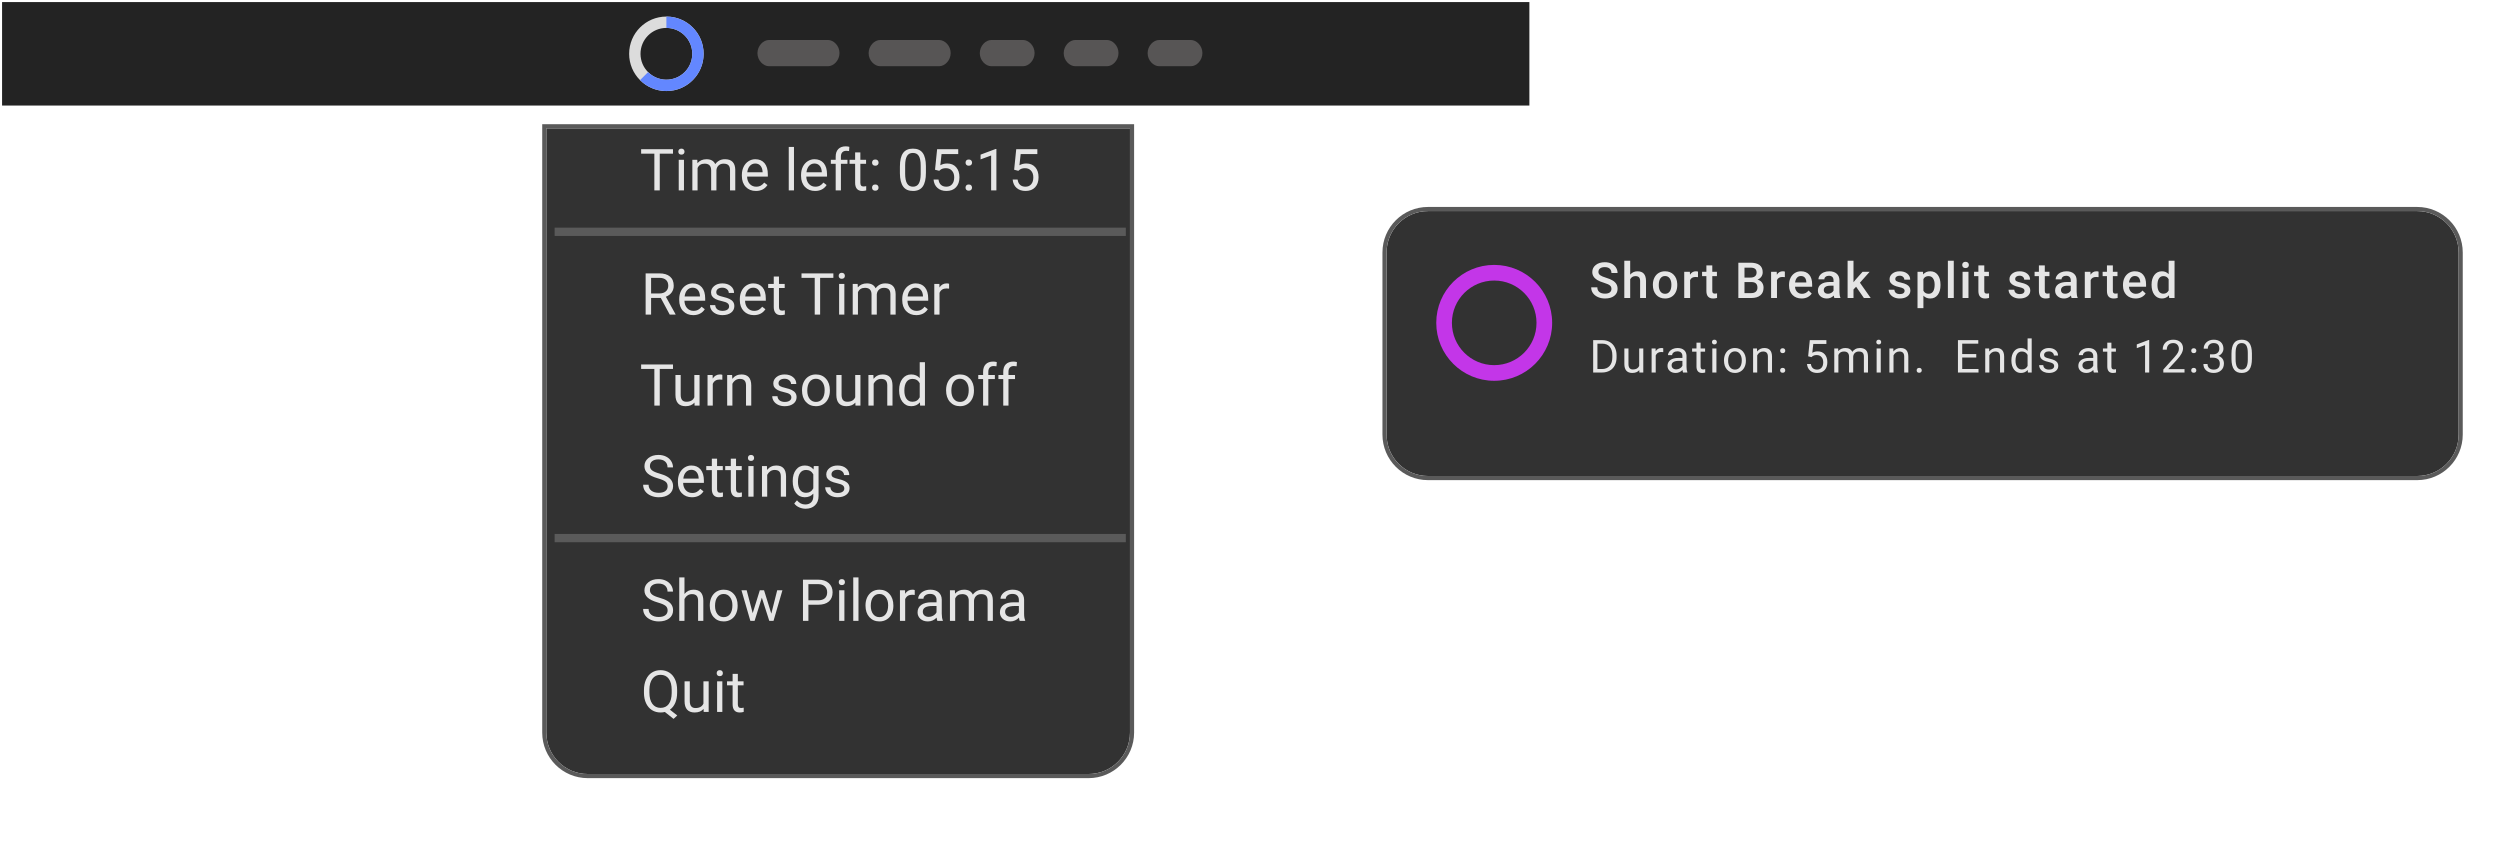 <svg width="604" height="205" viewBox="0 0 604 205" fill="none" xmlns="http://www.w3.org/2000/svg">
<g clip-path="url(#clip0)">
<g filter="url(#filter0_d)">
<path d="M584 46H345C339.477 46 335 50.477 335 56V100C335 105.523 339.477 110 345 110H584C589.523 110 594 105.523 594 100V56C594 50.477 589.523 46 584 46Z" fill="#323232"/>
<path d="M584 45.5H345C339.201 45.5 334.5 50.201 334.5 56V100C334.5 105.799 339.201 110.5 345 110.5H584C589.799 110.5 594.5 105.799 594.5 100V56C594.5 50.201 589.799 45.5 584 45.5Z" stroke="#5A5A5A"/>
</g>
<path d="M389.326 69.803C389.326 69.428 389.193 69.139 388.928 68.936C388.666 68.732 388.191 68.527 387.504 68.32C386.816 68.113 386.27 67.883 385.863 67.629C385.086 67.141 384.697 66.504 384.697 65.719C384.697 65.031 384.977 64.465 385.535 64.019C386.098 63.574 386.826 63.352 387.721 63.352C388.314 63.352 388.844 63.461 389.309 63.68C389.773 63.898 390.139 64.211 390.404 64.617C390.67 65.019 390.803 65.467 390.803 65.959H389.326C389.326 65.514 389.186 65.166 388.904 64.916C388.627 64.662 388.229 64.535 387.709 64.535C387.225 64.535 386.848 64.639 386.578 64.846C386.312 65.053 386.18 65.342 386.18 65.713C386.18 66.025 386.324 66.287 386.613 66.498C386.902 66.705 387.379 66.908 388.043 67.107C388.707 67.303 389.24 67.527 389.643 67.781C390.045 68.031 390.34 68.32 390.527 68.648C390.715 68.973 390.809 69.353 390.809 69.791C390.809 70.502 390.535 71.068 389.988 71.49C389.445 71.908 388.707 72.117 387.773 72.117C387.156 72.117 386.588 72.004 386.068 71.777C385.553 71.547 385.15 71.231 384.861 70.828C384.576 70.426 384.434 69.957 384.434 69.422H385.916C385.916 69.906 386.076 70.281 386.396 70.547C386.717 70.812 387.176 70.945 387.773 70.945C388.289 70.945 388.676 70.842 388.934 70.635C389.195 70.424 389.326 70.147 389.326 69.803ZM393.855 66.352C394.32 65.812 394.908 65.543 395.619 65.543C396.97 65.543 397.656 66.314 397.675 67.857V72H396.251V67.91C396.251 67.473 396.156 67.164 395.964 66.984C395.777 66.801 395.5 66.709 395.132 66.709C394.562 66.709 394.136 66.963 393.855 67.471V72H392.431V63H393.855V66.352ZM399.333 68.772C399.333 68.15 399.456 67.592 399.702 67.096C399.948 66.596 400.294 66.213 400.739 65.947C401.185 65.678 401.696 65.543 402.274 65.543C403.13 65.543 403.823 65.818 404.355 66.369C404.89 66.92 405.179 67.65 405.222 68.561L405.228 68.894C405.228 69.519 405.106 70.078 404.864 70.57C404.626 71.062 404.282 71.443 403.833 71.713C403.388 71.982 402.872 72.117 402.286 72.117C401.392 72.117 400.675 71.82 400.136 71.227C399.601 70.629 399.333 69.834 399.333 68.842V68.772ZM400.757 68.894C400.757 69.547 400.892 70.059 401.161 70.43C401.431 70.797 401.806 70.981 402.286 70.981C402.767 70.981 403.14 70.793 403.405 70.418C403.675 70.043 403.81 69.494 403.81 68.772C403.81 68.131 403.671 67.623 403.394 67.248C403.12 66.873 402.747 66.686 402.274 66.686C401.81 66.686 401.44 66.871 401.167 67.242C400.894 67.609 400.757 68.16 400.757 68.894ZM410.231 66.961C410.044 66.93 409.85 66.914 409.651 66.914C408.999 66.914 408.559 67.164 408.333 67.664V72H406.909V65.66H408.268L408.303 66.369C408.647 65.818 409.124 65.543 409.733 65.543C409.936 65.543 410.104 65.57 410.237 65.625L410.231 66.961ZM413.688 64.119V65.66H414.807V66.715H413.688V70.254C413.688 70.496 413.734 70.672 413.828 70.781C413.926 70.887 414.098 70.939 414.344 70.939C414.508 70.939 414.674 70.92 414.842 70.881V71.982C414.518 72.072 414.205 72.117 413.904 72.117C412.811 72.117 412.264 71.514 412.264 70.307V66.715H411.221V65.66H412.264V64.119H413.688ZM419.985 72V63.469H422.909C423.874 63.469 424.609 63.662 425.112 64.049C425.616 64.436 425.868 65.012 425.868 65.777C425.868 66.168 425.763 66.519 425.552 66.832C425.341 67.144 425.032 67.387 424.626 67.559C425.087 67.684 425.443 67.92 425.693 68.268C425.946 68.611 426.073 69.025 426.073 69.51C426.073 70.311 425.816 70.926 425.3 71.356C424.788 71.785 424.054 72 423.097 72H419.985ZM421.468 68.15V70.816H423.114C423.579 70.816 423.943 70.701 424.204 70.471C424.466 70.24 424.597 69.92 424.597 69.51C424.597 68.623 424.144 68.17 423.237 68.15H421.468ZM421.468 67.061H422.921C423.382 67.061 423.741 66.957 423.999 66.75C424.261 66.539 424.392 66.242 424.392 65.859C424.392 65.438 424.271 65.133 424.028 64.945C423.79 64.758 423.417 64.664 422.909 64.664H421.468V67.061ZM431.217 66.961C431.03 66.93 430.837 66.914 430.637 66.914C429.985 66.914 429.546 67.164 429.319 67.664V72H427.895V65.66H429.255L429.29 66.369C429.633 65.818 430.11 65.543 430.719 65.543C430.923 65.543 431.09 65.57 431.223 65.625L431.217 66.961ZM435.272 72.117C434.369 72.117 433.637 71.834 433.074 71.268C432.516 70.697 432.236 69.939 432.236 68.994V68.818C432.236 68.186 432.358 67.621 432.6 67.125C432.846 66.625 433.19 66.236 433.631 65.959C434.072 65.682 434.565 65.543 435.108 65.543C435.971 65.543 436.637 65.818 437.106 66.369C437.578 66.92 437.815 67.699 437.815 68.707V69.281H433.672C433.715 69.805 433.889 70.219 434.194 70.523C434.502 70.828 434.889 70.981 435.354 70.981C436.006 70.981 436.537 70.717 436.947 70.189L437.715 70.922C437.461 71.301 437.121 71.596 436.695 71.807C436.274 72.014 435.799 72.117 435.272 72.117ZM435.102 66.686C434.711 66.686 434.395 66.822 434.153 67.096C433.914 67.369 433.762 67.75 433.695 68.238H436.408V68.133C436.377 67.656 436.25 67.297 436.028 67.055C435.805 66.809 435.496 66.686 435.102 66.686ZM443.193 72C443.131 71.879 443.076 71.682 443.029 71.408C442.576 71.881 442.021 72.117 441.365 72.117C440.728 72.117 440.209 71.936 439.806 71.572C439.404 71.209 439.203 70.76 439.203 70.225C439.203 69.549 439.453 69.031 439.953 68.672C440.457 68.309 441.175 68.127 442.109 68.127H442.982V67.711C442.982 67.383 442.89 67.121 442.707 66.926C442.523 66.727 442.244 66.627 441.869 66.627C441.545 66.627 441.279 66.709 441.072 66.873C440.865 67.033 440.761 67.238 440.761 67.488H439.338C439.338 67.141 439.453 66.816 439.683 66.516C439.914 66.211 440.226 65.973 440.621 65.801C441.019 65.629 441.463 65.543 441.951 65.543C442.693 65.543 443.285 65.731 443.726 66.106C444.168 66.477 444.394 67 444.406 67.676V70.535C444.406 71.106 444.486 71.561 444.646 71.9V72H443.193ZM441.629 70.975C441.91 70.975 442.174 70.906 442.42 70.769C442.67 70.633 442.857 70.449 442.982 70.219V69.023H442.215C441.687 69.023 441.291 69.115 441.025 69.299C440.759 69.482 440.627 69.742 440.627 70.078C440.627 70.352 440.716 70.57 440.896 70.734C441.08 70.894 441.324 70.975 441.629 70.975ZM448.437 69.281L447.804 69.932V72H446.38V63H447.804V68.191L448.249 67.635L450.001 65.66H451.712L449.357 68.303L451.964 72H450.318L448.437 69.281ZM460.149 70.277C460.149 70.023 460.043 69.83 459.832 69.697C459.625 69.564 459.28 69.447 458.795 69.346C458.311 69.244 457.906 69.115 457.582 68.959C456.871 68.615 456.516 68.117 456.516 67.465C456.516 66.918 456.746 66.461 457.207 66.094C457.668 65.727 458.254 65.543 458.965 65.543C459.723 65.543 460.334 65.731 460.799 66.106C461.268 66.481 461.502 66.967 461.502 67.564H460.078C460.078 67.291 459.977 67.064 459.774 66.885C459.571 66.701 459.301 66.609 458.965 66.609C458.653 66.609 458.397 66.682 458.198 66.826C458.002 66.971 457.905 67.164 457.905 67.406C457.905 67.625 457.996 67.795 458.18 67.916C458.364 68.037 458.735 68.16 459.293 68.285C459.852 68.406 460.289 68.553 460.606 68.725C460.926 68.893 461.162 69.096 461.315 69.334C461.471 69.572 461.549 69.861 461.549 70.201C461.549 70.772 461.313 71.234 460.84 71.59C460.367 71.941 459.748 72.117 458.983 72.117C458.463 72.117 458 72.023 457.594 71.836C457.188 71.648 456.871 71.391 456.645 71.062C456.418 70.734 456.305 70.381 456.305 70.002H457.688C457.707 70.338 457.834 70.598 458.069 70.781C458.303 70.961 458.614 71.051 459 71.051C459.375 71.051 459.66 70.981 459.856 70.84C460.051 70.695 460.149 70.508 460.149 70.277ZM468.826 68.894C468.826 69.875 468.603 70.658 468.158 71.244C467.713 71.826 467.115 72.117 466.365 72.117C465.67 72.117 465.113 71.889 464.695 71.432V74.438H463.271V65.66H464.584L464.642 66.305C465.06 65.797 465.629 65.543 466.347 65.543C467.121 65.543 467.726 65.832 468.164 66.41C468.605 66.984 468.826 67.783 468.826 68.807V68.894ZM467.408 68.772C467.408 68.139 467.281 67.637 467.027 67.266C466.777 66.894 466.418 66.709 465.949 66.709C465.367 66.709 464.949 66.949 464.695 67.43V70.242C464.953 70.734 465.375 70.981 465.961 70.981C466.414 70.981 466.767 70.799 467.021 70.436C467.279 70.068 467.408 69.514 467.408 68.772ZM472.031 72H470.607V63H472.031V72ZM475.581 72H474.157V65.66H475.581V72ZM474.069 64.014C474.069 63.795 474.137 63.613 474.274 63.469C474.415 63.324 474.614 63.252 474.872 63.252C475.13 63.252 475.329 63.324 475.47 63.469C475.61 63.613 475.68 63.795 475.68 64.014C475.68 64.228 475.61 64.408 475.47 64.553C475.329 64.693 475.13 64.764 474.872 64.764C474.614 64.764 474.415 64.693 474.274 64.553C474.137 64.408 474.069 64.228 474.069 64.014ZM479.401 64.119V65.66H480.52V66.715H479.401V70.254C479.401 70.496 479.448 70.672 479.541 70.781C479.639 70.887 479.811 70.939 480.057 70.939C480.221 70.939 480.387 70.92 480.555 70.881V71.982C480.231 72.072 479.918 72.117 479.618 72.117C478.524 72.117 477.977 71.514 477.977 70.307V66.715H476.934V65.66H477.977V64.119H479.401ZM489.115 70.277C489.115 70.023 489.009 69.83 488.798 69.697C488.591 69.564 488.245 69.447 487.761 69.346C487.277 69.244 486.872 69.115 486.548 68.959C485.837 68.615 485.482 68.117 485.482 67.465C485.482 66.918 485.712 66.461 486.173 66.094C486.634 65.727 487.22 65.543 487.931 65.543C488.689 65.543 489.3 65.731 489.765 66.106C490.234 66.481 490.468 66.967 490.468 67.564H489.044C489.044 67.291 488.943 67.064 488.74 66.885C488.536 66.701 488.267 66.609 487.931 66.609C487.619 66.609 487.363 66.682 487.163 66.826C486.968 66.971 486.87 67.164 486.87 67.406C486.87 67.625 486.962 67.795 487.146 67.916C487.329 68.037 487.701 68.16 488.259 68.285C488.818 68.406 489.255 68.553 489.572 68.725C489.892 68.893 490.128 69.096 490.281 69.334C490.437 69.572 490.515 69.861 490.515 70.201C490.515 70.772 490.279 71.234 489.806 71.59C489.333 71.941 488.714 72.117 487.949 72.117C487.429 72.117 486.966 72.023 486.56 71.836C486.154 71.648 485.837 71.391 485.611 71.062C485.384 70.734 485.271 70.381 485.271 70.002H486.654C486.673 70.338 486.8 70.598 487.035 70.781C487.269 70.961 487.579 71.051 487.966 71.051C488.341 71.051 488.626 70.981 488.822 70.84C489.017 70.695 489.115 70.508 489.115 70.277ZM494.024 64.119V65.66H495.143V66.715H494.024V70.254C494.024 70.496 494.071 70.672 494.165 70.781C494.263 70.887 494.434 70.939 494.681 70.939C494.845 70.939 495.011 70.92 495.179 70.881V71.982C494.854 72.072 494.542 72.117 494.241 72.117C493.147 72.117 492.6 71.514 492.6 70.307V66.715H491.558V65.66H492.6V64.119H494.024ZM500.504 72C500.442 71.879 500.387 71.682 500.34 71.408C499.887 71.881 499.332 72.117 498.676 72.117C498.039 72.117 497.52 71.936 497.118 71.572C496.715 71.209 496.514 70.76 496.514 70.225C496.514 69.549 496.764 69.031 497.264 68.672C497.768 68.309 498.487 68.127 499.42 68.127H500.293V67.711C500.293 67.383 500.202 67.121 500.018 66.926C499.834 66.727 499.555 66.627 499.18 66.627C498.856 66.627 498.59 66.709 498.383 66.873C498.176 67.033 498.073 67.238 498.073 67.488H496.649C496.649 67.141 496.764 66.816 496.995 66.516C497.225 66.211 497.537 65.973 497.932 65.801C498.33 65.629 498.774 65.543 499.262 65.543C500.004 65.543 500.596 65.731 501.037 66.106C501.479 66.477 501.705 67 501.717 67.676V70.535C501.717 71.106 501.797 71.561 501.957 71.9V72H500.504ZM498.94 70.975C499.221 70.975 499.485 70.906 499.731 70.769C499.981 70.633 500.168 70.449 500.293 70.219V69.023H499.526C498.998 69.023 498.602 69.115 498.336 69.299C498.071 69.482 497.938 69.742 497.938 70.078C497.938 70.352 498.028 70.57 498.207 70.734C498.391 70.894 498.635 70.975 498.94 70.975ZM507.008 66.961C506.82 66.93 506.627 66.914 506.428 66.914C505.775 66.914 505.336 67.164 505.109 67.664V72H503.685V65.66H505.045L505.08 66.369C505.424 65.818 505.9 65.543 506.51 65.543C506.713 65.543 506.881 65.57 507.014 65.625L507.008 66.961ZM510.464 64.119V65.66H511.583V66.715H510.464V70.254C510.464 70.496 510.511 70.672 510.605 70.781C510.703 70.887 510.874 70.939 511.121 70.939C511.285 70.939 511.451 70.92 511.619 70.881V71.982C511.294 72.072 510.982 72.117 510.681 72.117C509.587 72.117 509.04 71.514 509.04 70.307V66.715H507.997V65.66H509.04V64.119H510.464ZM515.948 72.117C515.046 72.117 514.313 71.834 513.751 71.268C513.192 70.697 512.913 69.939 512.913 68.994V68.818C512.913 68.186 513.034 67.621 513.276 67.125C513.522 66.625 513.866 66.236 514.308 65.959C514.749 65.682 515.241 65.543 515.784 65.543C516.647 65.543 517.313 65.818 517.782 66.369C518.255 66.92 518.491 67.699 518.491 68.707V69.281H514.349C514.392 69.805 514.565 70.219 514.87 70.523C515.179 70.828 515.565 70.981 516.03 70.981C516.683 70.981 517.214 70.717 517.624 70.189L518.392 70.922C518.138 71.301 517.798 71.596 517.372 71.807C516.95 72.014 516.476 72.117 515.948 72.117ZM515.778 66.686C515.388 66.686 515.071 66.822 514.829 67.096C514.591 67.369 514.438 67.75 514.372 68.238H517.085V68.133C517.054 67.656 516.927 67.297 516.704 67.055C516.481 66.809 516.173 66.686 515.778 66.686ZM519.815 68.783C519.815 67.807 520.041 67.023 520.495 66.434C520.948 65.84 521.555 65.543 522.317 65.543C522.989 65.543 523.532 65.777 523.946 66.246V63H525.37V72H524.081L524.01 71.344C523.584 71.859 523.016 72.117 522.305 72.117C521.563 72.117 520.961 71.818 520.5 71.221C520.043 70.623 519.815 69.811 519.815 68.783ZM521.239 68.906C521.239 69.551 521.362 70.055 521.608 70.418C521.858 70.777 522.211 70.957 522.668 70.957C523.25 70.957 523.676 70.697 523.946 70.178V67.471C523.684 66.963 523.262 66.709 522.68 66.709C522.219 66.709 521.864 66.893 521.614 67.26C521.364 67.623 521.239 68.172 521.239 68.906Z" fill="#E5E5E5"/>
<path d="M384.908 90V82.18H387.115C387.796 82.18 388.397 82.33 388.92 82.631C389.443 82.932 389.846 83.359 390.128 83.915C390.415 84.47 390.56 85.107 390.563 85.827V86.326C390.563 87.064 390.42 87.71 390.134 88.265C389.851 88.82 389.444 89.246 388.915 89.543C388.388 89.841 387.774 89.993 387.072 90H384.908ZM385.939 83.028V89.157H387.024C387.819 89.157 388.437 88.91 388.877 88.415C389.321 87.921 389.543 87.218 389.543 86.305V85.848C389.543 84.96 389.333 84.271 388.915 83.78C388.499 83.286 387.908 83.035 387.142 83.028H385.939ZM396.054 89.425C395.667 89.88 395.099 90.107 394.351 90.107C393.731 90.107 393.259 89.928 392.933 89.57C392.611 89.209 392.448 88.675 392.444 87.97V84.189H393.438V87.943C393.438 88.824 393.796 89.264 394.512 89.264C395.271 89.264 395.776 88.981 396.027 88.415V84.189H397.02V90H396.075L396.054 89.425ZM401.839 85.08C401.689 85.055 401.526 85.043 401.35 85.043C400.699 85.043 400.256 85.32 400.024 85.875V90H399.03V84.189H399.997L400.013 84.86C400.339 84.341 400.801 84.081 401.399 84.081C401.592 84.081 401.739 84.106 401.839 84.156V85.08ZM406.626 90C406.568 89.885 406.522 89.681 406.486 89.388C406.024 89.868 405.473 90.107 404.832 90.107C404.259 90.107 403.788 89.946 403.419 89.624C403.054 89.298 402.871 88.886 402.871 88.389C402.871 87.784 403.1 87.314 403.559 86.981C404.021 86.645 404.669 86.477 405.503 86.477H406.47V86.02C406.47 85.673 406.366 85.397 406.158 85.193C405.951 84.985 405.645 84.881 405.24 84.881C404.885 84.881 404.588 84.971 404.348 85.15C404.108 85.329 403.988 85.546 403.988 85.8H402.989C402.989 85.51 403.091 85.231 403.296 84.962C403.503 84.69 403.783 84.475 404.133 84.317C404.488 84.16 404.876 84.081 405.299 84.081C405.969 84.081 406.493 84.249 406.873 84.586C407.252 84.919 407.449 85.379 407.464 85.966V88.641C407.464 89.175 407.532 89.599 407.668 89.914V90H406.626ZM404.977 89.243C405.288 89.243 405.584 89.162 405.863 89.001C406.142 88.84 406.345 88.63 406.47 88.373V87.18H405.691C404.474 87.18 403.865 87.537 403.865 88.249C403.865 88.561 403.969 88.804 404.176 88.98C404.384 89.155 404.651 89.243 404.977 89.243ZM410.864 82.781V84.189H411.949V84.957H410.864V88.561C410.864 88.793 410.913 88.969 411.009 89.087C411.106 89.201 411.271 89.259 411.503 89.259C411.618 89.259 411.776 89.237 411.976 89.194V90C411.715 90.072 411.46 90.107 411.213 90.107C410.769 90.107 410.435 89.973 410.209 89.705C409.983 89.436 409.871 89.055 409.871 88.561V84.957H408.813V84.189H409.871V82.781H410.864ZM414.689 90H413.696V84.189H414.689V90ZM413.615 82.647C413.615 82.486 413.663 82.35 413.76 82.239C413.86 82.128 414.007 82.072 414.201 82.072C414.394 82.072 414.541 82.128 414.641 82.239C414.741 82.35 414.791 82.486 414.791 82.647C414.791 82.808 414.741 82.942 414.641 83.05C414.541 83.157 414.394 83.211 414.201 83.211C414.007 83.211 413.86 83.157 413.76 83.05C413.663 82.942 413.615 82.808 413.615 82.647ZM416.516 87.04C416.516 86.471 416.627 85.959 416.849 85.504C417.075 85.05 417.387 84.699 417.784 84.452C418.185 84.205 418.642 84.081 419.154 84.081C419.945 84.081 420.584 84.355 421.071 84.903C421.562 85.451 421.807 86.179 421.807 87.089V87.159C421.807 87.724 421.698 88.233 421.479 88.684C421.264 89.132 420.955 89.481 420.55 89.731C420.149 89.982 419.687 90.107 419.164 90.107C418.377 90.107 417.737 89.834 417.247 89.286C416.76 88.738 416.516 88.013 416.516 87.11V87.04ZM417.515 87.159C417.515 87.803 417.664 88.321 417.961 88.711C418.262 89.101 418.663 89.296 419.164 89.296C419.669 89.296 420.07 89.099 420.367 88.706C420.665 88.308 420.813 87.753 420.813 87.04C420.813 86.403 420.661 85.888 420.357 85.494C420.056 85.096 419.655 84.897 419.154 84.897C418.663 84.897 418.267 85.093 417.967 85.483C417.666 85.873 417.515 86.432 417.515 87.159ZM424.488 84.189L424.52 84.919C424.964 84.36 425.544 84.081 426.26 84.081C427.489 84.081 428.108 84.774 428.119 86.16V90H427.125V86.154C427.122 85.735 427.025 85.426 426.835 85.225C426.649 85.025 426.357 84.924 425.96 84.924C425.637 84.924 425.354 85.01 425.111 85.182C424.868 85.354 424.678 85.58 424.542 85.859V90H423.548V84.189H424.488ZM430.08 89.479C430.08 89.307 430.13 89.164 430.231 89.049C430.334 88.935 430.488 88.877 430.692 88.877C430.897 88.877 431.05 88.935 431.154 89.049C431.262 89.164 431.315 89.307 431.315 89.479C431.315 89.644 431.262 89.782 431.154 89.893C431.05 90.004 430.897 90.059 430.692 90.059C430.488 90.059 430.334 90.004 430.231 89.893C430.13 89.782 430.08 89.644 430.08 89.479ZM430.085 84.736C430.085 84.564 430.136 84.421 430.236 84.307C430.34 84.192 430.494 84.135 430.698 84.135C430.902 84.135 431.056 84.192 431.16 84.307C431.267 84.421 431.321 84.564 431.321 84.736C431.321 84.901 431.267 85.039 431.16 85.15C431.056 85.261 430.902 85.316 430.698 85.316C430.494 85.316 430.34 85.261 430.236 85.15C430.136 85.039 430.085 84.901 430.085 84.736ZM436.849 86.079L437.247 82.18H441.254V83.098H438.09L437.854 85.231C438.237 85.005 438.672 84.892 439.159 84.892C439.872 84.892 440.437 85.128 440.856 85.601C441.275 86.07 441.485 86.706 441.485 87.508C441.485 88.314 441.266 88.949 440.829 89.415C440.396 89.876 439.789 90.107 439.009 90.107C438.318 90.107 437.754 89.916 437.317 89.533C436.88 89.15 436.631 88.62 436.57 87.943H437.51C437.571 88.391 437.73 88.729 437.988 88.958C438.246 89.184 438.586 89.296 439.009 89.296C439.471 89.296 439.832 89.139 440.094 88.824C440.359 88.509 440.491 88.074 440.491 87.519C440.491 86.996 440.348 86.577 440.061 86.262C439.778 85.943 439.401 85.784 438.928 85.784C438.495 85.784 438.155 85.879 437.908 86.068L437.644 86.283L436.849 86.079ZM444.101 84.189L444.128 84.833C444.554 84.332 445.129 84.081 445.852 84.081C446.665 84.081 447.218 84.393 447.512 85.016C447.705 84.736 447.956 84.511 448.264 84.339C448.575 84.167 448.942 84.081 449.365 84.081C450.64 84.081 451.288 84.756 451.309 86.106V90H450.316V86.165C450.316 85.75 450.221 85.44 450.031 85.236C449.841 85.028 449.522 84.924 449.075 84.924C448.706 84.924 448.4 85.035 448.156 85.257C447.913 85.476 447.771 85.771 447.732 86.144V90H446.733V86.192C446.733 85.347 446.32 84.924 445.492 84.924C444.841 84.924 444.395 85.202 444.155 85.757V90H443.161V84.189H444.101ZM454.388 90H453.394V84.189H454.388V90ZM453.314 82.647C453.314 82.486 453.362 82.35 453.459 82.239C453.559 82.128 453.706 82.072 453.899 82.072C454.092 82.072 454.239 82.128 454.339 82.239C454.44 82.35 454.49 82.486 454.49 82.647C454.49 82.808 454.44 82.942 454.339 83.05C454.239 83.157 454.092 83.211 453.899 83.211C453.706 83.211 453.559 83.157 453.459 83.05C453.362 82.942 453.314 82.808 453.314 82.647ZM457.418 84.189L457.45 84.919C457.894 84.36 458.474 84.081 459.19 84.081C460.419 84.081 461.038 84.774 461.049 86.16V90H460.055V86.154C460.052 85.735 459.955 85.426 459.765 85.225C459.579 85.025 459.287 84.924 458.89 84.924C458.567 84.924 458.284 85.01 458.041 85.182C457.797 85.354 457.608 85.58 457.472 85.859V90H456.478V84.189H457.418ZM463.064 89.479C463.064 89.307 463.114 89.164 463.214 89.049C463.318 88.935 463.472 88.877 463.676 88.877C463.88 88.877 464.034 88.935 464.138 89.049C464.245 89.164 464.299 89.307 464.299 89.479C464.299 89.644 464.245 89.782 464.138 89.893C464.034 90.004 463.88 90.059 463.676 90.059C463.472 90.059 463.318 90.004 463.214 89.893C463.114 89.782 463.064 89.644 463.064 89.479ZM477.461 86.385H474.072V89.157H478.009V90H473.04V82.18H477.955V83.028H474.072V85.542H477.461V86.385ZM480.572 84.189L480.604 84.919C481.048 84.36 481.628 84.081 482.344 84.081C483.572 84.081 484.192 84.774 484.202 86.16V90H483.209V86.154C483.205 85.735 483.109 85.426 482.919 85.225C482.733 85.025 482.441 84.924 482.043 84.924C481.721 84.924 481.438 85.01 481.195 85.182C480.951 85.354 480.761 85.58 480.625 85.859V90H479.632V84.189H480.572ZM485.954 87.046C485.954 86.154 486.166 85.438 486.588 84.897C487.011 84.353 487.564 84.081 488.248 84.081C488.928 84.081 489.467 84.314 489.864 84.779V81.75H490.858V90H489.945L489.897 89.377C489.499 89.864 488.946 90.107 488.237 90.107C487.564 90.107 487.014 89.832 486.588 89.28C486.166 88.729 485.954 88.009 485.954 87.121V87.046ZM486.948 87.159C486.948 87.817 487.084 88.333 487.356 88.706C487.628 89.078 488.004 89.264 488.484 89.264C489.114 89.264 489.574 88.981 489.864 88.415V85.746C489.567 85.198 489.111 84.924 488.495 84.924C488.008 84.924 487.628 85.112 487.356 85.488C487.084 85.864 486.948 86.421 486.948 87.159ZM496.284 88.459C496.284 88.19 496.182 87.982 495.978 87.835C495.777 87.685 495.424 87.556 494.92 87.449C494.418 87.341 494.019 87.212 493.722 87.062C493.428 86.912 493.21 86.733 493.067 86.525C492.927 86.317 492.857 86.07 492.857 85.784C492.857 85.308 493.058 84.905 493.459 84.575C493.863 84.246 494.379 84.081 495.005 84.081C495.664 84.081 496.198 84.251 496.606 84.591C497.018 84.931 497.224 85.367 497.224 85.897H496.225C496.225 85.624 496.108 85.39 495.876 85.193C495.646 84.996 495.356 84.897 495.005 84.897C494.644 84.897 494.361 84.976 494.157 85.134C493.953 85.291 493.851 85.497 493.851 85.751C493.851 85.991 493.946 86.172 494.135 86.294C494.325 86.416 494.667 86.532 495.161 86.643C495.659 86.754 496.062 86.887 496.37 87.04C496.678 87.195 496.905 87.381 497.052 87.599C497.202 87.814 497.277 88.077 497.277 88.389C497.277 88.908 497.07 89.325 496.654 89.64C496.239 89.952 495.7 90.107 495.038 90.107C494.572 90.107 494.16 90.025 493.802 89.86C493.444 89.696 493.163 89.466 492.959 89.173C492.759 88.876 492.658 88.555 492.658 88.211H493.652C493.67 88.544 493.802 88.809 494.049 89.006C494.3 89.2 494.629 89.296 495.038 89.296C495.414 89.296 495.714 89.221 495.94 89.071C496.169 88.917 496.284 88.713 496.284 88.459ZM505.878 90C505.821 89.885 505.774 89.681 505.739 89.388C505.277 89.868 504.725 90.107 504.084 90.107C503.511 90.107 503.041 89.946 502.672 89.624C502.307 89.298 502.124 88.886 502.124 88.389C502.124 87.784 502.353 87.314 502.811 86.981C503.273 86.645 503.921 86.477 504.756 86.477H505.723V86.02C505.723 85.673 505.619 85.397 505.411 85.193C505.203 84.985 504.897 84.881 504.493 84.881C504.138 84.881 503.841 84.971 503.601 85.15C503.361 85.329 503.241 85.546 503.241 85.8H502.242C502.242 85.51 502.344 85.231 502.548 84.962C502.756 84.69 503.035 84.475 503.386 84.317C503.741 84.16 504.129 84.081 504.552 84.081C505.221 84.081 505.746 84.249 506.125 84.586C506.505 84.919 506.702 85.379 506.716 85.966V88.641C506.716 89.175 506.784 89.599 506.92 89.914V90H505.878ZM504.229 89.243C504.541 89.243 504.836 89.162 505.116 89.001C505.395 88.84 505.597 88.63 505.723 88.373V87.18H504.944C503.726 87.18 503.118 87.537 503.118 88.249C503.118 88.561 503.221 88.804 503.429 88.98C503.637 89.155 503.904 89.243 504.229 89.243ZM510.117 82.781V84.189H511.202V84.957H510.117V88.561C510.117 88.793 510.165 88.969 510.262 89.087C510.359 89.201 510.523 89.259 510.756 89.259C510.871 89.259 511.028 89.237 511.229 89.194V90C510.967 90.072 510.713 90.107 510.466 90.107C510.022 90.107 509.687 89.973 509.462 89.705C509.236 89.436 509.123 89.055 509.123 88.561V84.957H508.065V84.189H509.123V82.781H510.117ZM519.25 90H518.25V83.377L516.247 84.113V83.211L519.094 82.142H519.25V90ZM527.78 90H522.656V89.286L525.363 86.278C525.764 85.823 526.039 85.454 526.19 85.171C526.344 84.885 526.421 84.59 526.421 84.285C526.421 83.877 526.297 83.542 526.05 83.281C525.803 83.019 525.474 82.889 525.062 82.889C524.568 82.889 524.183 83.03 523.907 83.313C523.635 83.592 523.499 83.983 523.499 84.484H522.505C522.505 83.764 522.736 83.182 523.198 82.738C523.664 82.294 524.285 82.072 525.062 82.072C525.789 82.072 526.363 82.264 526.786 82.647C527.209 83.026 527.42 83.533 527.42 84.167C527.42 84.937 526.929 85.853 525.948 86.917L523.853 89.189H527.78V90ZM529.397 89.479C529.397 89.307 529.447 89.164 529.548 89.049C529.651 88.935 529.805 88.877 530.01 88.877C530.214 88.877 530.368 88.935 530.471 89.049C530.579 89.164 530.633 89.307 530.633 89.479C530.633 89.644 530.579 89.782 530.471 89.893C530.368 90.004 530.214 90.059 530.01 90.059C529.805 90.059 529.651 90.004 529.548 89.893C529.447 89.782 529.397 89.644 529.397 89.479ZM529.403 84.736C529.403 84.564 529.453 84.421 529.553 84.307C529.657 84.192 529.811 84.135 530.015 84.135C530.219 84.135 530.373 84.192 530.477 84.307C530.584 84.421 530.638 84.564 530.638 84.736C530.638 84.901 530.584 85.039 530.477 85.15C530.373 85.261 530.219 85.316 530.015 85.316C529.811 85.316 529.657 85.261 529.553 85.15C529.453 85.039 529.403 84.901 529.403 84.736ZM533.931 85.606H534.678C535.147 85.599 535.516 85.476 535.784 85.236C536.053 84.996 536.187 84.672 536.187 84.264C536.187 83.347 535.731 82.889 534.818 82.889C534.388 82.889 534.044 83.012 533.786 83.259C533.532 83.503 533.405 83.827 533.405 84.231H532.411C532.411 83.612 532.637 83.098 533.088 82.69C533.543 82.278 534.119 82.072 534.818 82.072C535.555 82.072 536.133 82.267 536.552 82.658C536.971 83.048 537.181 83.591 537.181 84.285C537.181 84.625 537.07 84.955 536.848 85.273C536.629 85.592 536.33 85.83 535.951 85.988C536.381 86.124 536.712 86.349 536.944 86.665C537.181 86.98 537.299 87.365 537.299 87.819C537.299 88.521 537.07 89.078 536.611 89.49C536.153 89.901 535.557 90.107 534.823 90.107C534.089 90.107 533.491 89.909 533.029 89.511C532.571 89.114 532.341 88.589 532.341 87.938H533.34C533.34 88.349 533.475 88.679 533.743 88.926C534.012 89.173 534.372 89.296 534.823 89.296C535.303 89.296 535.67 89.171 535.924 88.92C536.178 88.67 536.305 88.31 536.305 87.841C536.305 87.386 536.166 87.037 535.886 86.793C535.607 86.55 535.204 86.425 534.678 86.418H533.931V85.606ZM544.062 86.665C544.062 87.828 543.863 88.693 543.466 89.259C543.068 89.825 542.447 90.107 541.602 90.107C540.768 90.107 540.15 89.832 539.749 89.28C539.348 88.725 539.14 87.898 539.126 86.799V85.472C539.126 84.323 539.325 83.469 539.722 82.91C540.12 82.352 540.743 82.072 541.591 82.072C542.433 82.072 543.052 82.343 543.45 82.883C543.847 83.42 544.051 84.251 544.062 85.376V86.665ZM543.068 85.306C543.068 84.464 542.95 83.852 542.714 83.469C542.478 83.082 542.103 82.889 541.591 82.889C541.083 82.889 540.712 83.08 540.48 83.463C540.247 83.847 540.127 84.436 540.12 85.231V86.82C540.12 87.665 540.241 88.29 540.485 88.695C540.732 89.096 541.104 89.296 541.602 89.296C542.093 89.296 542.456 89.107 542.692 88.727C542.932 88.347 543.058 87.749 543.068 86.933V85.306Z" fill="#E5E5E5"/>
<path d="M375 78C375 85.732 368.732 92 361 92C353.268 92 347 85.732 347 78C347 70.268 353.268 64 361 64C368.732 64 375 70.268 375 78ZM350.78 78C350.78 83.644 355.356 88.22 361 88.22C366.644 88.22 371.22 83.644 371.22 78C371.22 72.356 366.644 67.78 361 67.78C355.356 67.78 350.78 72.356 350.78 78Z" fill="#C336E8"/>
<g filter="url(#filter1_d)">
<path d="M132 26H273V172C273 177.523 268.523 182 263 182H142C136.477 182 132 177.523 132 172V26Z" fill="#323232"/>
<path d="M132 25.5H131.5V26V172C131.5 177.799 136.201 182.5 142 182.5H263C268.799 182.5 273.5 177.799 273.5 172V26V25.5H273H132Z" stroke="#5A5A5A"/>
</g>
<path d="M162.595 37.127H159.396V46H158.09V37.127H154.897V36.047H162.595V37.127ZM165.247 46H163.982V38.603H165.247V46ZM163.88 36.642C163.88 36.437 163.941 36.263 164.064 36.122C164.192 35.981 164.379 35.91 164.625 35.91C164.871 35.91 165.058 35.981 165.186 36.122C165.313 36.263 165.377 36.437 165.377 36.642C165.377 36.847 165.313 37.018 165.186 37.154C165.058 37.291 164.871 37.359 164.625 37.359C164.379 37.359 164.192 37.291 164.064 37.154C163.941 37.018 163.88 36.847 163.88 36.642ZM168.467 38.603L168.501 39.424C169.043 38.786 169.775 38.467 170.695 38.467C171.73 38.467 172.434 38.863 172.808 39.656C173.054 39.301 173.373 39.014 173.765 38.795C174.161 38.576 174.628 38.467 175.166 38.467C176.788 38.467 177.613 39.326 177.641 41.044V46H176.376V41.119C176.376 40.59 176.255 40.196 176.014 39.937C175.772 39.672 175.367 39.54 174.797 39.54C174.327 39.54 173.938 39.681 173.628 39.964C173.318 40.242 173.138 40.618 173.088 41.092V46H171.816V41.153C171.816 40.078 171.29 39.54 170.237 39.54C169.408 39.54 168.84 39.893 168.535 40.6V46H167.271V38.603H168.467ZM182.624 46.137C181.621 46.137 180.806 45.809 180.177 45.152C179.548 44.492 179.233 43.61 179.233 42.507V42.274C179.233 41.541 179.372 40.887 179.65 40.312C179.933 39.734 180.325 39.283 180.826 38.959C181.332 38.631 181.879 38.467 182.467 38.467C183.428 38.467 184.176 38.783 184.709 39.417C185.242 40.05 185.509 40.957 185.509 42.138V42.664H180.498C180.516 43.393 180.728 43.983 181.134 44.435C181.544 44.881 182.063 45.105 182.692 45.105C183.139 45.105 183.517 45.013 183.827 44.831C184.137 44.649 184.408 44.407 184.641 44.106L185.413 44.708C184.793 45.66 183.864 46.137 182.624 46.137ZM182.467 39.506C181.956 39.506 181.528 39.693 181.182 40.066C180.835 40.435 180.621 40.955 180.539 41.625H184.244V41.529C184.208 40.887 184.035 40.39 183.725 40.039C183.415 39.684 182.995 39.506 182.467 39.506ZM191.825 46H190.561V35.5H191.825V46ZM196.925 46.137C195.922 46.137 195.106 45.809 194.478 45.152C193.849 44.492 193.534 43.61 193.534 42.507V42.274C193.534 41.541 193.673 40.887 193.951 40.312C194.234 39.734 194.626 39.283 195.127 38.959C195.633 38.631 196.18 38.467 196.768 38.467C197.729 38.467 198.477 38.783 199.01 39.417C199.543 40.05 199.81 40.957 199.81 42.138V42.664H194.799C194.817 43.393 195.029 43.983 195.435 44.435C195.845 44.881 196.364 45.105 196.993 45.105C197.44 45.105 197.818 45.013 198.128 44.831C198.438 44.649 198.709 44.407 198.941 44.106L199.714 44.708C199.094 45.66 198.164 46.137 196.925 46.137ZM196.768 39.506C196.257 39.506 195.829 39.693 195.482 40.066C195.136 40.435 194.922 40.955 194.84 41.625H198.545V41.529C198.508 40.887 198.335 40.39 198.025 40.039C197.715 39.684 197.296 39.506 196.768 39.506ZM201.901 46V39.581H200.732V38.603H201.901V37.845C201.901 37.052 202.113 36.439 202.537 36.006C202.961 35.573 203.56 35.356 204.335 35.356C204.627 35.356 204.916 35.395 205.203 35.473L205.135 36.498C204.921 36.457 204.693 36.437 204.451 36.437C204.041 36.437 203.724 36.557 203.501 36.799C203.278 37.036 203.166 37.378 203.166 37.824V38.603H204.745V39.581H203.166V46H201.901ZM207.862 36.812V38.603H209.243V39.581H207.862V44.168C207.862 44.464 207.924 44.688 208.047 44.838C208.17 44.984 208.38 45.057 208.676 45.057C208.822 45.057 209.022 45.029 209.277 44.975V46C208.945 46.091 208.621 46.137 208.307 46.137C207.742 46.137 207.315 45.966 207.028 45.624C206.741 45.282 206.598 44.797 206.598 44.168V39.581H205.251V38.603H206.598V36.812H207.862ZM210.686 45.337C210.686 45.118 210.749 44.936 210.877 44.79C211.009 44.644 211.205 44.571 211.465 44.571C211.725 44.571 211.921 44.644 212.053 44.79C212.189 44.936 212.258 45.118 212.258 45.337C212.258 45.547 212.189 45.722 212.053 45.863C211.921 46.005 211.725 46.075 211.465 46.075C211.205 46.075 211.009 46.005 210.877 45.863C210.749 45.722 210.686 45.547 210.686 45.337ZM210.692 39.301C210.692 39.082 210.756 38.9 210.884 38.754C211.016 38.608 211.212 38.535 211.472 38.535C211.731 38.535 211.927 38.608 212.06 38.754C212.196 38.9 212.265 39.082 212.265 39.301C212.265 39.51 212.196 39.686 212.06 39.827C211.927 39.968 211.731 40.039 211.472 40.039C211.212 40.039 211.016 39.968 210.884 39.827C210.756 39.686 210.692 39.51 210.692 39.301ZM223.701 41.755C223.701 43.236 223.448 44.337 222.942 45.057C222.437 45.777 221.646 46.137 220.57 46.137C219.508 46.137 218.722 45.786 218.212 45.084C217.701 44.378 217.437 43.325 217.419 41.926V40.237C217.419 38.774 217.672 37.688 218.178 36.977C218.684 36.266 219.477 35.91 220.557 35.91C221.628 35.91 222.416 36.254 222.922 36.942C223.428 37.626 223.688 38.683 223.701 40.114V41.755ZM222.437 40.025C222.437 38.954 222.286 38.175 221.985 37.688C221.685 37.195 221.208 36.949 220.557 36.949C219.91 36.949 219.438 37.193 219.142 37.681C218.845 38.168 218.693 38.918 218.684 39.93V41.953C218.684 43.029 218.839 43.824 219.148 44.339C219.463 44.849 219.937 45.105 220.57 45.105C221.195 45.105 221.657 44.863 221.958 44.38C222.263 43.897 222.423 43.136 222.437 42.097V40.025ZM225.902 41.01L226.408 36.047H231.508V37.216H227.481L227.181 39.93C227.668 39.643 228.222 39.499 228.842 39.499C229.749 39.499 230.469 39.8 231.002 40.401C231.535 40.998 231.802 41.807 231.802 42.828C231.802 43.853 231.524 44.662 230.968 45.255C230.416 45.843 229.644 46.137 228.65 46.137C227.771 46.137 227.053 45.893 226.497 45.405C225.941 44.918 225.624 44.243 225.547 43.382H226.743C226.821 43.952 227.023 44.382 227.352 44.674C227.68 44.961 228.113 45.105 228.65 45.105C229.238 45.105 229.699 44.904 230.031 44.503C230.368 44.102 230.537 43.548 230.537 42.842C230.537 42.176 230.355 41.643 229.99 41.242C229.63 40.837 229.149 40.634 228.548 40.634C227.996 40.634 227.563 40.755 227.249 40.996L226.914 41.27L225.902 41.01ZM233.271 45.337C233.271 45.118 233.335 44.936 233.463 44.79C233.595 44.644 233.791 44.571 234.051 44.571C234.311 44.571 234.507 44.644 234.639 44.79C234.775 44.936 234.844 45.118 234.844 45.337C234.844 45.547 234.775 45.722 234.639 45.863C234.507 46.005 234.311 46.075 234.051 46.075C233.791 46.075 233.595 46.005 233.463 45.863C233.335 45.722 233.271 45.547 233.271 45.337ZM233.278 39.301C233.278 39.082 233.342 38.9 233.47 38.754C233.602 38.608 233.798 38.535 234.058 38.535C234.317 38.535 234.513 38.608 234.646 38.754C234.782 38.9 234.851 39.082 234.851 39.301C234.851 39.51 234.782 39.686 234.646 39.827C234.513 39.968 234.317 40.039 234.058 40.039C233.798 40.039 233.602 39.968 233.47 39.827C233.342 39.686 233.278 39.51 233.278 39.301ZM240.729 46H239.458V37.571L236.908 38.508V37.359L240.531 35.999H240.729V46ZM245.016 41.01L245.521 36.047H250.621V37.216H246.595L246.294 39.93C246.782 39.643 247.335 39.499 247.955 39.499C248.862 39.499 249.582 39.8 250.115 40.401C250.648 40.998 250.915 41.807 250.915 42.828C250.915 43.853 250.637 44.662 250.081 45.255C249.53 45.843 248.757 46.137 247.764 46.137C246.884 46.137 246.166 45.893 245.61 45.405C245.054 44.918 244.738 44.243 244.66 43.382H245.856C245.934 43.952 246.137 44.382 246.465 44.674C246.793 44.961 247.226 45.105 247.764 45.105C248.352 45.105 248.812 44.904 249.145 44.503C249.482 44.102 249.65 43.548 249.65 42.842C249.65 42.176 249.468 41.643 249.104 41.242C248.743 40.837 248.263 40.634 247.661 40.634C247.11 40.634 246.677 40.755 246.362 40.996L246.027 41.27L245.016 41.01Z" fill="#E5E5E5"/>
<path d="M272 55H134V57H272V55Z" fill="#5A5A5A"/>
<path d="M159.642 71.974H157.304V76H155.984V66.047H159.279C160.4 66.047 161.262 66.302 161.863 66.812C162.469 67.323 162.772 68.066 162.772 69.041C162.772 69.661 162.604 70.201 162.267 70.661C161.934 71.121 161.469 71.466 160.872 71.693L163.21 75.918V76H161.802L159.642 71.974ZM157.304 70.9H159.32C159.972 70.9 160.489 70.732 160.872 70.394C161.259 70.057 161.453 69.606 161.453 69.041C161.453 68.426 161.269 67.954 160.899 67.626C160.535 67.298 160.006 67.132 159.313 67.127H157.304V70.9ZM167.489 76.137C166.487 76.137 165.671 75.809 165.042 75.152C164.413 74.492 164.099 73.61 164.099 72.507V72.274C164.099 71.541 164.238 70.887 164.516 70.312C164.798 69.734 165.19 69.283 165.691 68.959C166.197 68.631 166.744 68.467 167.332 68.467C168.294 68.467 169.041 68.784 169.574 69.417C170.107 70.05 170.374 70.957 170.374 72.138V72.664H165.363C165.382 73.393 165.593 73.983 165.999 74.435C166.409 74.881 166.929 75.105 167.558 75.105C168.004 75.105 168.382 75.013 168.692 74.831C169.002 74.649 169.273 74.407 169.506 74.106L170.278 74.708C169.659 75.66 168.729 76.137 167.489 76.137ZM167.332 69.506C166.822 69.506 166.393 69.693 166.047 70.066C165.701 70.436 165.486 70.955 165.404 71.625H169.109V71.529C169.073 70.887 168.9 70.39 168.59 70.039C168.28 69.684 167.861 69.506 167.332 69.506ZM176.15 74.038C176.15 73.696 176.021 73.432 175.761 73.245C175.506 73.054 175.057 72.89 174.414 72.753C173.776 72.616 173.268 72.452 172.89 72.261C172.516 72.069 172.238 71.841 172.056 71.577C171.878 71.313 171.789 70.998 171.789 70.634C171.789 70.028 172.044 69.515 172.555 69.096C173.07 68.676 173.726 68.467 174.523 68.467C175.362 68.467 176.041 68.683 176.561 69.116C177.085 69.549 177.347 70.103 177.347 70.777H176.075C176.075 70.431 175.927 70.132 175.631 69.882C175.339 69.631 174.97 69.506 174.523 69.506C174.063 69.506 173.703 69.606 173.443 69.807C173.184 70.007 173.054 70.269 173.054 70.593C173.054 70.898 173.174 71.128 173.416 71.283C173.658 71.438 174.093 71.586 174.722 71.728C175.355 71.869 175.868 72.037 176.26 72.233C176.652 72.429 176.941 72.666 177.128 72.944C177.319 73.218 177.415 73.553 177.415 73.949C177.415 74.61 177.151 75.141 176.622 75.542C176.093 75.939 175.408 76.137 174.564 76.137C173.972 76.137 173.448 76.032 172.992 75.822C172.536 75.613 172.179 75.321 171.919 74.947C171.664 74.569 171.536 74.161 171.536 73.724H172.801C172.824 74.147 172.992 74.485 173.307 74.735C173.626 74.981 174.045 75.105 174.564 75.105C175.043 75.105 175.426 75.009 175.713 74.817C176.005 74.621 176.15 74.362 176.15 74.038ZM182.132 76.137C181.129 76.137 180.313 75.809 179.685 75.152C179.056 74.492 178.741 73.61 178.741 72.507V72.274C178.741 71.541 178.88 70.887 179.158 70.312C179.441 69.734 179.833 69.283 180.334 68.959C180.84 68.631 181.387 68.467 181.975 68.467C182.936 68.467 183.684 68.784 184.217 69.417C184.75 70.05 185.017 70.957 185.017 72.138V72.664H180.006C180.024 73.393 180.236 73.983 180.642 74.435C181.052 74.881 181.571 75.105 182.2 75.105C182.647 75.105 183.025 75.013 183.335 74.831C183.645 74.649 183.916 74.407 184.148 74.106L184.921 74.708C184.301 75.66 183.371 76.137 182.132 76.137ZM181.975 69.506C181.464 69.506 181.036 69.693 180.689 70.066C180.343 70.436 180.129 70.955 180.047 71.625H183.752V71.529C183.715 70.887 183.542 70.39 183.232 70.039C182.923 69.684 182.503 69.506 181.975 69.506ZM188.202 66.812V68.603H189.583V69.581H188.202V74.168C188.202 74.464 188.264 74.688 188.387 74.838C188.51 74.984 188.719 75.057 189.016 75.057C189.161 75.057 189.362 75.029 189.617 74.975V76C189.285 76.091 188.961 76.137 188.646 76.137C188.081 76.137 187.655 75.966 187.368 75.624C187.081 75.282 186.938 74.797 186.938 74.168V69.581H185.591V68.603H186.938V66.812H188.202ZM201.341 67.127H198.142V76H196.836V67.127H193.644V66.047H201.341V67.127ZM203.993 76H202.729V68.603H203.993V76ZM202.626 66.642C202.626 66.436 202.688 66.263 202.811 66.122C202.938 65.981 203.125 65.91 203.371 65.91C203.617 65.91 203.804 65.981 203.932 66.122C204.059 66.263 204.123 66.436 204.123 66.642C204.123 66.847 204.059 67.018 203.932 67.154C203.804 67.291 203.617 67.359 203.371 67.359C203.125 67.359 202.938 67.291 202.811 67.154C202.688 67.018 202.626 66.847 202.626 66.642ZM207.213 68.603L207.247 69.424C207.789 68.786 208.521 68.467 209.441 68.467C210.476 68.467 211.18 68.863 211.554 69.656C211.8 69.301 212.119 69.014 212.511 68.795C212.907 68.576 213.374 68.467 213.912 68.467C215.535 68.467 216.359 69.326 216.387 71.044V76H215.122V71.119C215.122 70.591 215.001 70.196 214.76 69.936C214.518 69.672 214.113 69.54 213.543 69.54C213.074 69.54 212.684 69.681 212.374 69.964C212.064 70.242 211.884 70.618 211.834 71.092V76H210.562V71.153C210.562 70.078 210.036 69.54 208.983 69.54C208.154 69.54 207.587 69.893 207.281 70.6V76H206.017V68.603H207.213ZM221.37 76.137C220.368 76.137 219.552 75.809 218.923 75.152C218.294 74.492 217.979 73.61 217.979 72.507V72.274C217.979 71.541 218.118 70.887 218.396 70.312C218.679 69.734 219.071 69.283 219.572 68.959C220.078 68.631 220.625 68.467 221.213 68.467C222.174 68.467 222.922 68.784 223.455 69.417C223.988 70.05 224.255 70.957 224.255 72.138V72.664H219.244C219.262 73.393 219.474 73.983 219.88 74.435C220.29 74.881 220.81 75.105 221.438 75.105C221.885 75.105 222.263 75.013 222.573 74.831C222.883 74.649 223.154 74.407 223.387 74.106L224.159 74.708C223.539 75.66 222.61 76.137 221.37 76.137ZM221.213 69.506C220.702 69.506 220.274 69.693 219.928 70.066C219.581 70.436 219.367 70.955 219.285 71.625H222.99V71.529C222.954 70.887 222.781 70.39 222.471 70.039C222.161 69.684 221.742 69.506 221.213 69.506ZM229.3 69.738C229.108 69.706 228.901 69.69 228.678 69.69C227.848 69.69 227.285 70.044 226.989 70.75V76H225.725V68.603H226.955L226.976 69.458C227.39 68.797 227.978 68.467 228.739 68.467C228.985 68.467 229.172 68.499 229.3 68.562V69.738Z" fill="#E5E5E5"/>
<path d="M162.595 89.127H159.396V98H158.09V89.127H154.897V88.047H162.595V89.127ZM167.783 97.269C167.291 97.847 166.569 98.137 165.616 98.137C164.828 98.137 164.226 97.909 163.812 97.453C163.401 96.993 163.194 96.314 163.189 95.416V90.603H164.454V95.382C164.454 96.503 164.91 97.064 165.821 97.064C166.787 97.064 167.43 96.704 167.749 95.983V90.603H169.014V98H167.811L167.783 97.269ZM174.517 91.738C174.325 91.706 174.118 91.69 173.895 91.69C173.065 91.69 172.502 92.044 172.206 92.75V98H170.941V90.603H172.172L172.192 91.458C172.607 90.797 173.195 90.467 173.956 90.467C174.202 90.467 174.389 90.499 174.517 90.562V91.738ZM176.882 90.603L176.923 91.533C177.488 90.822 178.226 90.467 179.138 90.467C180.701 90.467 181.489 91.349 181.503 93.112V98H180.238V93.106C180.234 92.572 180.111 92.178 179.869 91.923C179.632 91.668 179.261 91.54 178.755 91.54C178.345 91.54 177.985 91.649 177.675 91.868C177.365 92.087 177.123 92.374 176.95 92.73V98H175.686V90.603H176.882ZM191.189 96.038C191.189 95.696 191.06 95.432 190.8 95.245C190.545 95.054 190.096 94.89 189.453 94.753C188.815 94.616 188.307 94.452 187.929 94.261C187.555 94.069 187.277 93.841 187.095 93.577C186.917 93.313 186.828 92.998 186.828 92.634C186.828 92.028 187.083 91.515 187.594 91.096C188.109 90.676 188.765 90.467 189.562 90.467C190.401 90.467 191.08 90.683 191.6 91.116C192.124 91.549 192.386 92.103 192.386 92.777H191.114C191.114 92.431 190.966 92.132 190.67 91.882C190.378 91.631 190.009 91.506 189.562 91.506C189.102 91.506 188.742 91.606 188.482 91.807C188.223 92.007 188.093 92.269 188.093 92.593C188.093 92.898 188.214 93.128 188.455 93.283C188.697 93.438 189.132 93.586 189.761 93.728C190.394 93.869 190.907 94.037 191.299 94.233C191.691 94.429 191.98 94.666 192.167 94.944C192.358 95.218 192.454 95.553 192.454 95.949C192.454 96.61 192.19 97.141 191.661 97.542C191.132 97.939 190.447 98.137 189.604 98.137C189.011 98.137 188.487 98.032 188.031 97.822C187.576 97.613 187.218 97.321 186.958 96.947C186.703 96.569 186.575 96.161 186.575 95.724H187.84C187.863 96.147 188.031 96.485 188.346 96.735C188.665 96.981 189.084 97.105 189.604 97.105C190.082 97.105 190.465 97.009 190.752 96.817C191.044 96.621 191.189 96.362 191.189 96.038ZM193.767 94.233C193.767 93.509 193.908 92.857 194.19 92.278C194.478 91.7 194.874 91.253 195.38 90.939C195.89 90.624 196.471 90.467 197.123 90.467C198.13 90.467 198.944 90.815 199.563 91.513C200.188 92.21 200.5 93.137 200.5 94.295V94.384C200.5 95.104 200.361 95.751 200.083 96.325C199.81 96.895 199.415 97.339 198.9 97.658C198.39 97.977 197.802 98.137 197.137 98.137C196.134 98.137 195.321 97.788 194.696 97.091C194.076 96.394 193.767 95.471 193.767 94.322V94.233ZM195.038 94.384C195.038 95.204 195.227 95.863 195.605 96.359C195.988 96.856 196.499 97.105 197.137 97.105C197.779 97.105 198.29 96.854 198.668 96.353C199.046 95.847 199.235 95.14 199.235 94.233C199.235 93.422 199.042 92.766 198.654 92.265C198.271 91.759 197.761 91.506 197.123 91.506C196.499 91.506 195.995 91.754 195.612 92.251C195.229 92.748 195.038 93.459 195.038 94.384ZM206.652 97.269C206.16 97.847 205.438 98.137 204.485 98.137C203.697 98.137 203.095 97.909 202.681 97.453C202.271 96.993 202.063 96.314 202.059 95.416V90.603H203.323V95.382C203.323 96.503 203.779 97.064 204.69 97.064C205.657 97.064 206.299 96.704 206.618 95.983V90.603H207.883V98H206.68L206.652 97.269ZM211.007 90.603L211.048 91.533C211.613 90.822 212.351 90.467 213.263 90.467C214.826 90.467 215.614 91.349 215.628 93.112V98H214.363V93.106C214.359 92.572 214.236 92.178 213.994 91.923C213.757 91.668 213.386 91.54 212.88 91.54C212.47 91.54 212.11 91.649 211.8 91.868C211.49 92.087 211.248 92.374 211.075 92.73V98H209.811V90.603H211.007ZM217.228 94.24C217.228 93.106 217.496 92.194 218.034 91.506C218.572 90.813 219.276 90.467 220.146 90.467C221.012 90.467 221.698 90.763 222.204 91.356V87.5H223.469V98H222.307L222.245 97.207C221.739 97.827 221.035 98.137 220.133 98.137C219.276 98.137 218.576 97.786 218.034 97.084C217.496 96.382 217.228 95.466 217.228 94.336V94.24ZM218.492 94.384C218.492 95.222 218.665 95.879 219.012 96.353C219.358 96.826 219.837 97.064 220.447 97.064C221.249 97.064 221.835 96.704 222.204 95.983V92.586C221.826 91.889 221.245 91.54 220.461 91.54C219.841 91.54 219.358 91.779 219.012 92.258C218.665 92.736 218.492 93.445 218.492 94.384ZM228.575 94.233C228.575 93.509 228.716 92.857 228.999 92.278C229.286 91.7 229.683 91.253 230.188 90.939C230.699 90.624 231.28 90.467 231.932 90.467C232.939 90.467 233.752 90.815 234.372 91.513C234.996 92.21 235.309 93.137 235.309 94.295V94.384C235.309 95.104 235.17 95.751 234.892 96.325C234.618 96.895 234.224 97.339 233.709 97.658C233.199 97.977 232.611 98.137 231.945 98.137C230.943 98.137 230.129 97.788 229.505 97.091C228.885 96.394 228.575 95.471 228.575 94.322V94.233ZM229.847 94.384C229.847 95.204 230.036 95.863 230.414 96.359C230.797 96.856 231.307 97.105 231.945 97.105C232.588 97.105 233.098 96.854 233.477 96.353C233.855 95.847 234.044 95.14 234.044 94.233C234.044 93.422 233.85 92.766 233.463 92.265C233.08 91.759 232.57 91.506 231.932 91.506C231.307 91.506 230.804 91.754 230.421 92.251C230.038 92.748 229.847 93.459 229.847 94.384ZM237.517 98V91.581H236.348V90.603H237.517V89.845C237.517 89.052 237.729 88.439 238.152 88.006C238.576 87.573 239.175 87.356 239.95 87.356C240.242 87.356 240.531 87.395 240.818 87.473L240.75 88.498C240.536 88.457 240.308 88.436 240.066 88.436C239.656 88.436 239.34 88.557 239.116 88.799C238.893 89.036 238.781 89.378 238.781 89.824V90.603H240.36V91.581H238.781V98H237.517ZM242.384 98V91.581H241.215V90.603H242.384V89.845C242.384 89.052 242.596 88.439 243.02 88.006C243.443 87.573 244.043 87.356 244.817 87.356C245.109 87.356 245.398 87.395 245.686 87.473L245.617 88.498C245.403 88.457 245.175 88.436 244.934 88.436C244.523 88.436 244.207 88.557 243.983 88.799C243.76 89.036 243.648 89.378 243.648 89.824V90.603H245.228V91.581H243.648V98H242.384Z" fill="#E5E5E5"/>
<path d="M158.924 115.563C157.798 115.24 156.978 114.843 156.463 114.374C155.952 113.9 155.697 113.317 155.697 112.624C155.697 111.84 156.009 111.193 156.634 110.683C157.263 110.168 158.078 109.91 159.081 109.91C159.765 109.91 160.373 110.042 160.906 110.307C161.444 110.571 161.859 110.936 162.15 111.4C162.447 111.865 162.595 112.373 162.595 112.925H161.275C161.275 112.323 161.084 111.852 160.701 111.51C160.318 111.163 159.778 110.99 159.081 110.99C158.434 110.99 157.928 111.134 157.563 111.421C157.203 111.703 157.023 112.098 157.023 112.604C157.023 113.009 157.194 113.353 157.536 113.636C157.882 113.914 158.468 114.169 159.293 114.401C160.122 114.634 160.77 114.891 161.234 115.174C161.704 115.452 162.05 115.778 162.273 116.151C162.501 116.525 162.615 116.965 162.615 117.471C162.615 118.277 162.301 118.924 161.672 119.412C161.043 119.895 160.202 120.137 159.149 120.137C158.466 120.137 157.828 120.007 157.235 119.747C156.643 119.483 156.185 119.123 155.861 118.667C155.542 118.211 155.383 117.694 155.383 117.115H156.702C156.702 117.717 156.923 118.193 157.365 118.544C157.812 118.89 158.407 119.063 159.149 119.063C159.842 119.063 160.373 118.922 160.742 118.64C161.111 118.357 161.296 117.972 161.296 117.484C161.296 116.997 161.125 116.621 160.783 116.356C160.441 116.088 159.822 115.823 158.924 115.563ZM167.175 120.137C166.172 120.137 165.356 119.809 164.728 119.152C164.099 118.492 163.784 117.61 163.784 116.507V116.274C163.784 115.541 163.923 114.887 164.201 114.312C164.484 113.734 164.876 113.283 165.377 112.959C165.883 112.631 166.43 112.467 167.018 112.467C167.979 112.467 168.727 112.784 169.26 113.417C169.793 114.05 170.06 114.957 170.06 116.138V116.664H165.049C165.067 117.393 165.279 117.983 165.685 118.435C166.095 118.881 166.614 119.104 167.243 119.104C167.69 119.104 168.068 119.013 168.378 118.831C168.688 118.649 168.959 118.407 169.191 118.106L169.964 118.708C169.344 119.66 168.414 120.137 167.175 120.137ZM167.018 113.506C166.507 113.506 166.079 113.693 165.732 114.066C165.386 114.436 165.172 114.955 165.09 115.625H168.795V115.529C168.758 114.887 168.585 114.39 168.275 114.039C167.965 113.684 167.546 113.506 167.018 113.506ZM173.245 110.812V112.604H174.626V113.581H173.245V118.168C173.245 118.464 173.307 118.688 173.43 118.838C173.553 118.984 173.762 119.057 174.059 119.057C174.204 119.057 174.405 119.029 174.66 118.975V120C174.327 120.091 174.004 120.137 173.689 120.137C173.124 120.137 172.698 119.966 172.411 119.624C172.124 119.282 171.98 118.797 171.98 118.168V113.581H170.634V112.604H171.98V110.812H173.245ZM177.825 110.812V112.604H179.206V113.581H177.825V118.168C177.825 118.464 177.887 118.688 178.01 118.838C178.133 118.984 178.342 119.057 178.639 119.057C178.785 119.057 178.985 119.029 179.24 118.975V120C178.908 120.091 178.584 120.137 178.27 120.137C177.704 120.137 177.278 119.966 176.991 119.624C176.704 119.282 176.561 118.797 176.561 118.168V113.581H175.214V112.604H176.561V110.812H177.825ZM182.063 120H180.799V112.604H182.063V120ZM180.696 110.642C180.696 110.437 180.758 110.263 180.881 110.122C181.008 109.981 181.195 109.91 181.441 109.91C181.688 109.91 181.874 109.981 182.002 110.122C182.13 110.263 182.193 110.437 182.193 110.642C182.193 110.847 182.13 111.018 182.002 111.154C181.874 111.291 181.688 111.359 181.441 111.359C181.195 111.359 181.008 111.291 180.881 111.154C180.758 111.018 180.696 110.847 180.696 110.642ZM185.29 112.604L185.331 113.533C185.896 112.822 186.634 112.467 187.546 112.467C189.109 112.467 189.897 113.349 189.911 115.112V120H188.646V115.105C188.642 114.572 188.519 114.178 188.277 113.923C188.04 113.668 187.669 113.54 187.163 113.54C186.753 113.54 186.393 113.649 186.083 113.868C185.773 114.087 185.532 114.374 185.358 114.729V120H184.094V112.604H185.29ZM191.518 116.24C191.518 115.087 191.784 114.171 192.317 113.492C192.851 112.809 193.557 112.467 194.437 112.467C195.339 112.467 196.043 112.786 196.549 113.424L196.61 112.604H197.766V119.822C197.766 120.779 197.481 121.534 196.911 122.085C196.346 122.636 195.585 122.912 194.628 122.912C194.095 122.912 193.573 122.798 193.062 122.57C192.552 122.342 192.162 122.03 191.894 121.634L192.55 120.875C193.092 121.545 193.755 121.88 194.539 121.88C195.154 121.88 195.633 121.707 195.975 121.36C196.321 121.014 196.494 120.526 196.494 119.897V119.262C195.988 119.845 195.298 120.137 194.423 120.137C193.557 120.137 192.855 119.788 192.317 119.091C191.784 118.394 191.518 117.443 191.518 116.24ZM192.789 116.384C192.789 117.218 192.96 117.874 193.302 118.353C193.644 118.826 194.122 119.063 194.737 119.063C195.535 119.063 196.12 118.701 196.494 117.977V114.6C196.107 113.893 195.526 113.54 194.751 113.54C194.136 113.54 193.655 113.779 193.309 114.258C192.962 114.736 192.789 115.445 192.789 116.384ZM203.986 118.038C203.986 117.696 203.856 117.432 203.597 117.245C203.341 117.054 202.893 116.89 202.25 116.753C201.612 116.616 201.104 116.452 200.726 116.261C200.352 116.069 200.074 115.841 199.892 115.577C199.714 115.313 199.625 114.998 199.625 114.634C199.625 114.028 199.88 113.515 200.391 113.096C200.906 112.676 201.562 112.467 202.359 112.467C203.198 112.467 203.877 112.683 204.396 113.116C204.921 113.549 205.183 114.103 205.183 114.777H203.911C203.911 114.431 203.763 114.132 203.467 113.882C203.175 113.631 202.806 113.506 202.359 113.506C201.899 113.506 201.539 113.606 201.279 113.807C201.02 114.007 200.89 114.269 200.89 114.593C200.89 114.898 201.01 115.128 201.252 115.283C201.493 115.438 201.929 115.586 202.558 115.728C203.191 115.869 203.704 116.037 204.096 116.233C204.488 116.429 204.777 116.666 204.964 116.944C205.155 117.218 205.251 117.553 205.251 117.949C205.251 118.61 204.987 119.141 204.458 119.542C203.929 119.938 203.243 120.137 202.4 120.137C201.808 120.137 201.284 120.032 200.828 119.822C200.372 119.613 200.015 119.321 199.755 118.947C199.5 118.569 199.372 118.161 199.372 117.724H200.637C200.66 118.147 200.828 118.485 201.143 118.735C201.462 118.981 201.881 119.104 202.4 119.104C202.879 119.104 203.262 119.009 203.549 118.817C203.84 118.621 203.986 118.362 203.986 118.038Z" fill="#E5E5E5"/>
<path d="M272 129H134V131H272V129Z" fill="#5A5A5A"/>
<path d="M158.924 145.563C157.798 145.24 156.978 144.843 156.463 144.374C155.952 143.9 155.697 143.317 155.697 142.624C155.697 141.84 156.009 141.193 156.634 140.683C157.263 140.168 158.078 139.91 159.081 139.91C159.765 139.91 160.373 140.042 160.906 140.307C161.444 140.571 161.859 140.936 162.15 141.4C162.447 141.865 162.595 142.373 162.595 142.925H161.275C161.275 142.323 161.084 141.852 160.701 141.51C160.318 141.163 159.778 140.99 159.081 140.99C158.434 140.99 157.928 141.134 157.563 141.421C157.203 141.703 157.023 142.098 157.023 142.604C157.023 143.009 157.194 143.353 157.536 143.636C157.882 143.914 158.468 144.169 159.293 144.401C160.122 144.634 160.77 144.891 161.234 145.174C161.704 145.452 162.05 145.778 162.273 146.151C162.501 146.525 162.615 146.965 162.615 147.471C162.615 148.277 162.301 148.924 161.672 149.412C161.043 149.895 160.202 150.137 159.149 150.137C158.466 150.137 157.828 150.007 157.235 149.747C156.643 149.483 156.185 149.123 155.861 148.667C155.542 148.211 155.383 147.694 155.383 147.115H156.702C156.702 147.717 156.923 148.193 157.365 148.544C157.812 148.89 158.407 149.063 159.149 149.063C159.842 149.063 160.373 148.922 160.742 148.64C161.111 148.357 161.296 147.972 161.296 147.484C161.296 146.997 161.125 146.621 160.783 146.356C160.441 146.088 159.822 145.823 158.924 145.563ZM165.37 143.499C165.931 142.811 166.66 142.467 167.558 142.467C169.121 142.467 169.909 143.349 169.923 145.112V150H168.658V145.105C168.654 144.572 168.531 144.178 168.289 143.923C168.052 143.668 167.681 143.54 167.175 143.54C166.765 143.54 166.405 143.649 166.095 143.868C165.785 144.087 165.543 144.374 165.37 144.729V150H164.105V139.5H165.37V143.499ZM171.481 146.233C171.481 145.509 171.623 144.857 171.905 144.278C172.192 143.7 172.589 143.253 173.095 142.938C173.605 142.624 174.186 142.467 174.838 142.467C175.845 142.467 176.659 142.815 177.278 143.513C177.903 144.21 178.215 145.137 178.215 146.295V146.384C178.215 147.104 178.076 147.751 177.798 148.325C177.524 148.895 177.13 149.339 176.615 149.658C176.105 149.977 175.517 150.137 174.852 150.137C173.849 150.137 173.035 149.788 172.411 149.091C171.791 148.394 171.481 147.471 171.481 146.322V146.233ZM172.753 146.384C172.753 147.204 172.942 147.863 173.32 148.359C173.703 148.856 174.214 149.104 174.852 149.104C175.494 149.104 176.005 148.854 176.383 148.353C176.761 147.847 176.95 147.14 176.95 146.233C176.95 145.422 176.757 144.766 176.369 144.265C175.986 143.759 175.476 143.506 174.838 143.506C174.214 143.506 173.71 143.754 173.327 144.251C172.944 144.748 172.753 145.459 172.753 146.384ZM186.35 148.257L187.771 142.604H189.036L186.883 150H185.857L184.06 144.395L182.31 150H181.284L179.138 142.604H180.396L181.852 148.141L183.574 142.604H184.593L186.35 148.257ZM195.312 146.104V150H193.999V140.047H197.67C198.759 140.047 199.611 140.325 200.227 140.881C200.846 141.437 201.156 142.173 201.156 143.089C201.156 144.055 200.853 144.8 200.247 145.324C199.646 145.844 198.782 146.104 197.656 146.104H195.312ZM195.312 145.03H197.67C198.372 145.03 198.91 144.866 199.283 144.538C199.657 144.205 199.844 143.727 199.844 143.103C199.844 142.51 199.657 142.036 199.283 141.681C198.91 141.325 198.397 141.141 197.745 141.127H195.312V145.03ZM204.007 150H202.742V142.604H204.007V150ZM202.64 140.642C202.64 140.437 202.701 140.263 202.824 140.122C202.952 139.981 203.139 139.91 203.385 139.91C203.631 139.91 203.818 139.981 203.945 140.122C204.073 140.263 204.137 140.437 204.137 140.642C204.137 140.847 204.073 141.018 203.945 141.154C203.818 141.291 203.631 141.359 203.385 141.359C203.139 141.359 202.952 141.291 202.824 141.154C202.701 141.018 202.64 140.847 202.64 140.642ZM207.411 150H206.146V139.5H207.411V150ZM209.106 146.233C209.106 145.509 209.248 144.857 209.53 144.278C209.817 143.7 210.214 143.253 210.72 142.938C211.23 142.624 211.811 142.467 212.463 142.467C213.47 142.467 214.284 142.815 214.903 143.513C215.528 144.21 215.84 145.137 215.84 146.295V146.384C215.84 147.104 215.701 147.751 215.423 148.325C215.149 148.895 214.755 149.339 214.24 149.658C213.73 149.977 213.142 150.137 212.477 150.137C211.474 150.137 210.66 149.788 210.036 149.091C209.416 148.394 209.106 147.471 209.106 146.322V146.233ZM210.378 146.384C210.378 147.204 210.567 147.863 210.945 148.359C211.328 148.856 211.839 149.104 212.477 149.104C213.119 149.104 213.63 148.854 214.008 148.353C214.386 147.847 214.575 147.14 214.575 146.233C214.575 145.422 214.382 144.766 213.994 144.265C213.611 143.759 213.101 143.506 212.463 143.506C211.839 143.506 211.335 143.754 210.952 144.251C210.569 144.748 210.378 145.459 210.378 146.384ZM221.001 143.738C220.81 143.706 220.602 143.69 220.379 143.69C219.549 143.69 218.987 144.044 218.69 144.75V150H217.426V142.604H218.656L218.677 143.458C219.091 142.797 219.679 142.467 220.44 142.467C220.687 142.467 220.873 142.499 221.001 142.562V143.738ZM226.463 150C226.39 149.854 226.331 149.594 226.285 149.221C225.697 149.831 224.995 150.137 224.18 150.137C223.451 150.137 222.851 149.932 222.382 149.521C221.917 149.107 221.685 148.583 221.685 147.949C221.685 147.179 221.976 146.582 222.56 146.158C223.147 145.73 223.972 145.516 225.034 145.516H226.265V144.935C226.265 144.493 226.132 144.142 225.868 143.882C225.604 143.618 225.214 143.485 224.699 143.485C224.248 143.485 223.87 143.599 223.564 143.827C223.259 144.055 223.106 144.331 223.106 144.654H221.835C221.835 144.285 221.965 143.93 222.225 143.588C222.489 143.242 222.844 142.968 223.291 142.768C223.742 142.567 224.237 142.467 224.774 142.467C225.627 142.467 226.294 142.681 226.777 143.109C227.26 143.533 227.511 144.119 227.529 144.866V148.271C227.529 148.95 227.616 149.49 227.789 149.891V150H226.463ZM224.364 149.036C224.761 149.036 225.137 148.934 225.492 148.729C225.848 148.523 226.105 148.257 226.265 147.929V146.411H225.273C223.724 146.411 222.949 146.865 222.949 147.771C222.949 148.168 223.081 148.478 223.346 148.701C223.61 148.924 223.95 149.036 224.364 149.036ZM230.701 142.604L230.735 143.424C231.278 142.786 232.009 142.467 232.93 142.467C233.964 142.467 234.668 142.863 235.042 143.656C235.288 143.301 235.607 143.014 235.999 142.795C236.396 142.576 236.863 142.467 237.4 142.467C239.023 142.467 239.848 143.326 239.875 145.044V150H238.61V145.119C238.61 144.59 238.49 144.196 238.248 143.937C238.007 143.672 237.601 143.54 237.031 143.54C236.562 143.54 236.172 143.681 235.862 143.964C235.552 144.242 235.372 144.618 235.322 145.092V150H234.051V145.153C234.051 144.078 233.524 143.54 232.472 143.54C231.642 143.54 231.075 143.893 230.77 144.6V150H229.505V142.604H230.701ZM246.355 150C246.283 149.854 246.223 149.594 246.178 149.221C245.59 149.831 244.888 150.137 244.072 150.137C243.343 150.137 242.744 149.932 242.274 149.521C241.81 149.107 241.577 148.583 241.577 147.949C241.577 147.179 241.869 146.582 242.452 146.158C243.04 145.73 243.865 145.516 244.927 145.516H246.157V144.935C246.157 144.493 246.025 144.142 245.761 143.882C245.496 143.618 245.107 143.485 244.592 143.485C244.141 143.485 243.762 143.599 243.457 143.827C243.152 144.055 242.999 144.331 242.999 144.654H241.728C241.728 144.285 241.857 143.93 242.117 143.588C242.382 143.242 242.737 142.968 243.184 142.768C243.635 142.567 244.129 142.467 244.667 142.467C245.519 142.467 246.187 142.681 246.67 143.109C247.153 143.533 247.404 144.119 247.422 144.866V148.271C247.422 148.95 247.508 149.49 247.682 149.891V150H246.355ZM244.257 149.036C244.653 149.036 245.029 148.934 245.385 148.729C245.74 148.523 245.998 148.257 246.157 147.929V146.411H245.166C243.617 146.411 242.842 146.865 242.842 147.771C242.842 148.168 242.974 148.478 243.238 148.701C243.503 148.924 243.842 149.036 244.257 149.036Z" fill="#E5E5E5"/>
<path d="M163.593 167.345C163.593 168.306 163.44 169.136 163.135 169.833C162.829 170.526 162.401 171.068 161.85 171.46L163.627 172.854L162.731 173.682L160.633 172.014C160.305 172.096 159.958 172.137 159.594 172.137C158.81 172.137 158.115 171.945 157.509 171.562C156.903 171.175 156.431 170.626 156.094 169.915C155.761 169.2 155.59 168.372 155.581 167.434V166.716C155.581 165.759 155.747 164.913 156.08 164.18C156.413 163.446 156.882 162.885 157.488 162.498C158.099 162.106 158.796 161.91 159.58 161.91C160.382 161.91 161.086 162.104 161.692 162.491C162.303 162.879 162.772 163.437 163.101 164.166C163.429 164.891 163.593 165.738 163.593 166.709V167.345ZM162.28 166.702C162.28 165.531 162.046 164.629 161.576 163.995C161.111 163.357 160.446 163.038 159.58 163.038C158.755 163.038 158.104 163.355 157.625 163.988C157.151 164.617 156.907 165.492 156.894 166.613V167.345C156.894 168.484 157.131 169.382 157.604 170.038C158.083 170.694 158.746 171.022 159.594 171.022C160.441 171.022 161.098 170.715 161.562 170.1C162.027 169.48 162.267 168.593 162.28 167.44V166.702ZM169.984 171.269C169.492 171.847 168.77 172.137 167.817 172.137C167.029 172.137 166.427 171.909 166.013 171.453C165.603 170.993 165.395 170.314 165.391 169.416V164.604H166.655V169.382C166.655 170.503 167.111 171.063 168.022 171.063C168.989 171.063 169.631 170.703 169.95 169.983V164.604H171.215V172H170.012L169.984 171.269ZM174.517 172H173.252V164.604H174.517V172ZM173.149 162.642C173.149 162.437 173.211 162.263 173.334 162.122C173.462 161.981 173.648 161.91 173.895 161.91C174.141 161.91 174.327 161.981 174.455 162.122C174.583 162.263 174.646 162.437 174.646 162.642C174.646 162.847 174.583 163.018 174.455 163.154C174.327 163.291 174.141 163.359 173.895 163.359C173.648 163.359 173.462 163.291 173.334 163.154C173.211 163.018 173.149 162.847 173.149 162.642ZM178.263 162.812V164.604H179.644V165.581H178.263V170.168C178.263 170.464 178.324 170.688 178.447 170.838C178.57 170.984 178.78 171.057 179.076 171.057C179.222 171.057 179.423 171.029 179.678 170.975V172C179.345 172.091 179.021 172.137 178.707 172.137C178.142 172.137 177.716 171.966 177.429 171.624C177.142 171.282 176.998 170.797 176.998 170.168V165.581H175.651V164.604H176.998V162.812H178.263Z" fill="#E5E5E5"/>
<path d="M369.5 0.5H0.5V25.5H369.5V0.5Z" fill="#232323"/>
<path d="M170 13C170 17.971 165.971 22 161 22C156.029 22 152 17.971 152 13C152 8.029 156.029 4 161 4C165.971 4 170 8.029 170 13ZM154.746 13C154.746 16.454 157.546 19.254 161 19.254C164.454 19.254 167.254 16.454 167.254 13C167.254 9.546 164.454 6.746 161 6.746C157.546 6.746 154.746 9.546 154.746 13Z" fill="#DCDCDC"/>
<path d="M161 4C162.48 4 163.937 4.365 165.243 5.063C166.548 5.76 167.661 6.769 168.483 8C169.306 9.23 169.812 10.645 169.957 12.118C170.102 13.591 169.881 15.077 169.315 16.444C168.749 17.811 167.854 19.018 166.71 19.957C165.565 20.896 164.207 21.538 162.756 21.827C161.304 22.116 159.804 22.042 158.387 21.613C156.971 21.183 155.683 20.41 154.636 19.364L156.578 17.422C157.305 18.15 158.2 18.686 159.185 18.985C160.169 19.283 161.211 19.335 162.22 19.134C163.229 18.933 164.173 18.487 164.968 17.834C165.763 17.182 166.384 16.344 166.778 15.393C167.172 14.443 167.325 13.411 167.224 12.387C167.123 11.363 166.772 10.38 166.2 9.525C165.629 8.67 164.855 7.969 163.948 7.484C163.041 6.999 162.029 6.746 161 6.746V4Z" fill="#6387FF"/>
<path d="M189.633 9.66H185.789C184.389 9.66 183 11.09 183 12.848C183 14.617 184.43 16 185.789 16H189.633V9.66ZM189.604 9.66V16H196.248V9.66H189.604ZM196.219 16H200.033C201.434 16 202.822 14.57 202.822 12.812C202.822 11.043 201.393 9.66 200.033 9.66H196.219V16ZM216.492 9.66H212.648C211.248 9.66 209.859 11.09 209.859 12.848C209.859 14.617 211.289 16 212.648 16H216.492V9.66ZM216.463 9.66V16H223.107V9.66H216.463ZM223.078 16H226.893C228.293 16 229.682 14.57 229.682 12.812C229.682 11.043 228.252 9.66 226.893 9.66H223.078V16ZM243.352 9.66H239.508C238.107 9.66 236.719 11.09 236.719 12.848C236.719 14.617 238.148 16 239.508 16H243.352V9.66ZM243.352 16H247.166C248.566 16 249.955 14.57 249.955 12.812C249.955 11.043 248.525 9.66 247.166 9.66H243.352V16ZM263.625 9.66H259.781C258.381 9.66 256.992 11.09 256.992 12.848C256.992 14.617 258.422 16 259.781 16H263.625V9.66ZM263.625 16H267.439C268.84 16 270.229 14.57 270.229 12.812C270.229 11.043 268.799 9.66 267.439 9.66H263.625V16ZM283.898 9.66H280.055C278.654 9.66 277.266 11.09 277.266 12.848C277.266 14.617 278.695 16 280.055 16H283.898V9.66ZM283.898 16H287.713C289.113 16 290.502 14.57 290.502 12.812C290.502 11.043 289.072 9.66 287.713 9.66H283.898V16Z" fill="#575555"/>
</g>
<defs>
<filter id="filter0_d" x="324" y="40" width="281" height="86" filterUnits="userSpaceOnUse" color-interpolation-filters="sRGB">
<feFlood flood-opacity="0" result="BackgroundImageFix"/>
<feColorMatrix in="SourceAlpha" type="matrix" values="0 0 0 0 0 0 0 0 0 0 0 0 0 0 0 0 0 0 127 0"/>
<feOffset dy="5"/>
<feGaussianBlur stdDeviation="5"/>
<feColorMatrix type="matrix" values="0 0 0 0 0 0 0 0 0 0 0 0 0 0 0 0 0 0 0.5 0"/>
<feBlend mode="normal" in2="BackgroundImageFix" result="effect1_dropShadow"/>
<feBlend mode="normal" in="SourceGraphic" in2="effect1_dropShadow" result="shape"/>
</filter>
<filter id="filter1_d" x="121" y="20" width="163" height="178" filterUnits="userSpaceOnUse" color-interpolation-filters="sRGB">
<feFlood flood-opacity="0" result="BackgroundImageFix"/>
<feColorMatrix in="SourceAlpha" type="matrix" values="0 0 0 0 0 0 0 0 0 0 0 0 0 0 0 0 0 0 127 0"/>
<feOffset dy="5"/>
<feGaussianBlur stdDeviation="5"/>
<feColorMatrix type="matrix" values="0 0 0 0 0 0 0 0 0 0 0 0 0 0 0 0 0 0 0.5 0"/>
<feBlend mode="normal" in2="BackgroundImageFix" result="effect1_dropShadow"/>
<feBlend mode="normal" in="SourceGraphic" in2="effect1_dropShadow" result="shape"/>
</filter>
<clipPath id="clip0">
<rect width="604" height="205" fill="white"/>
</clipPath>
</defs>
</svg>
